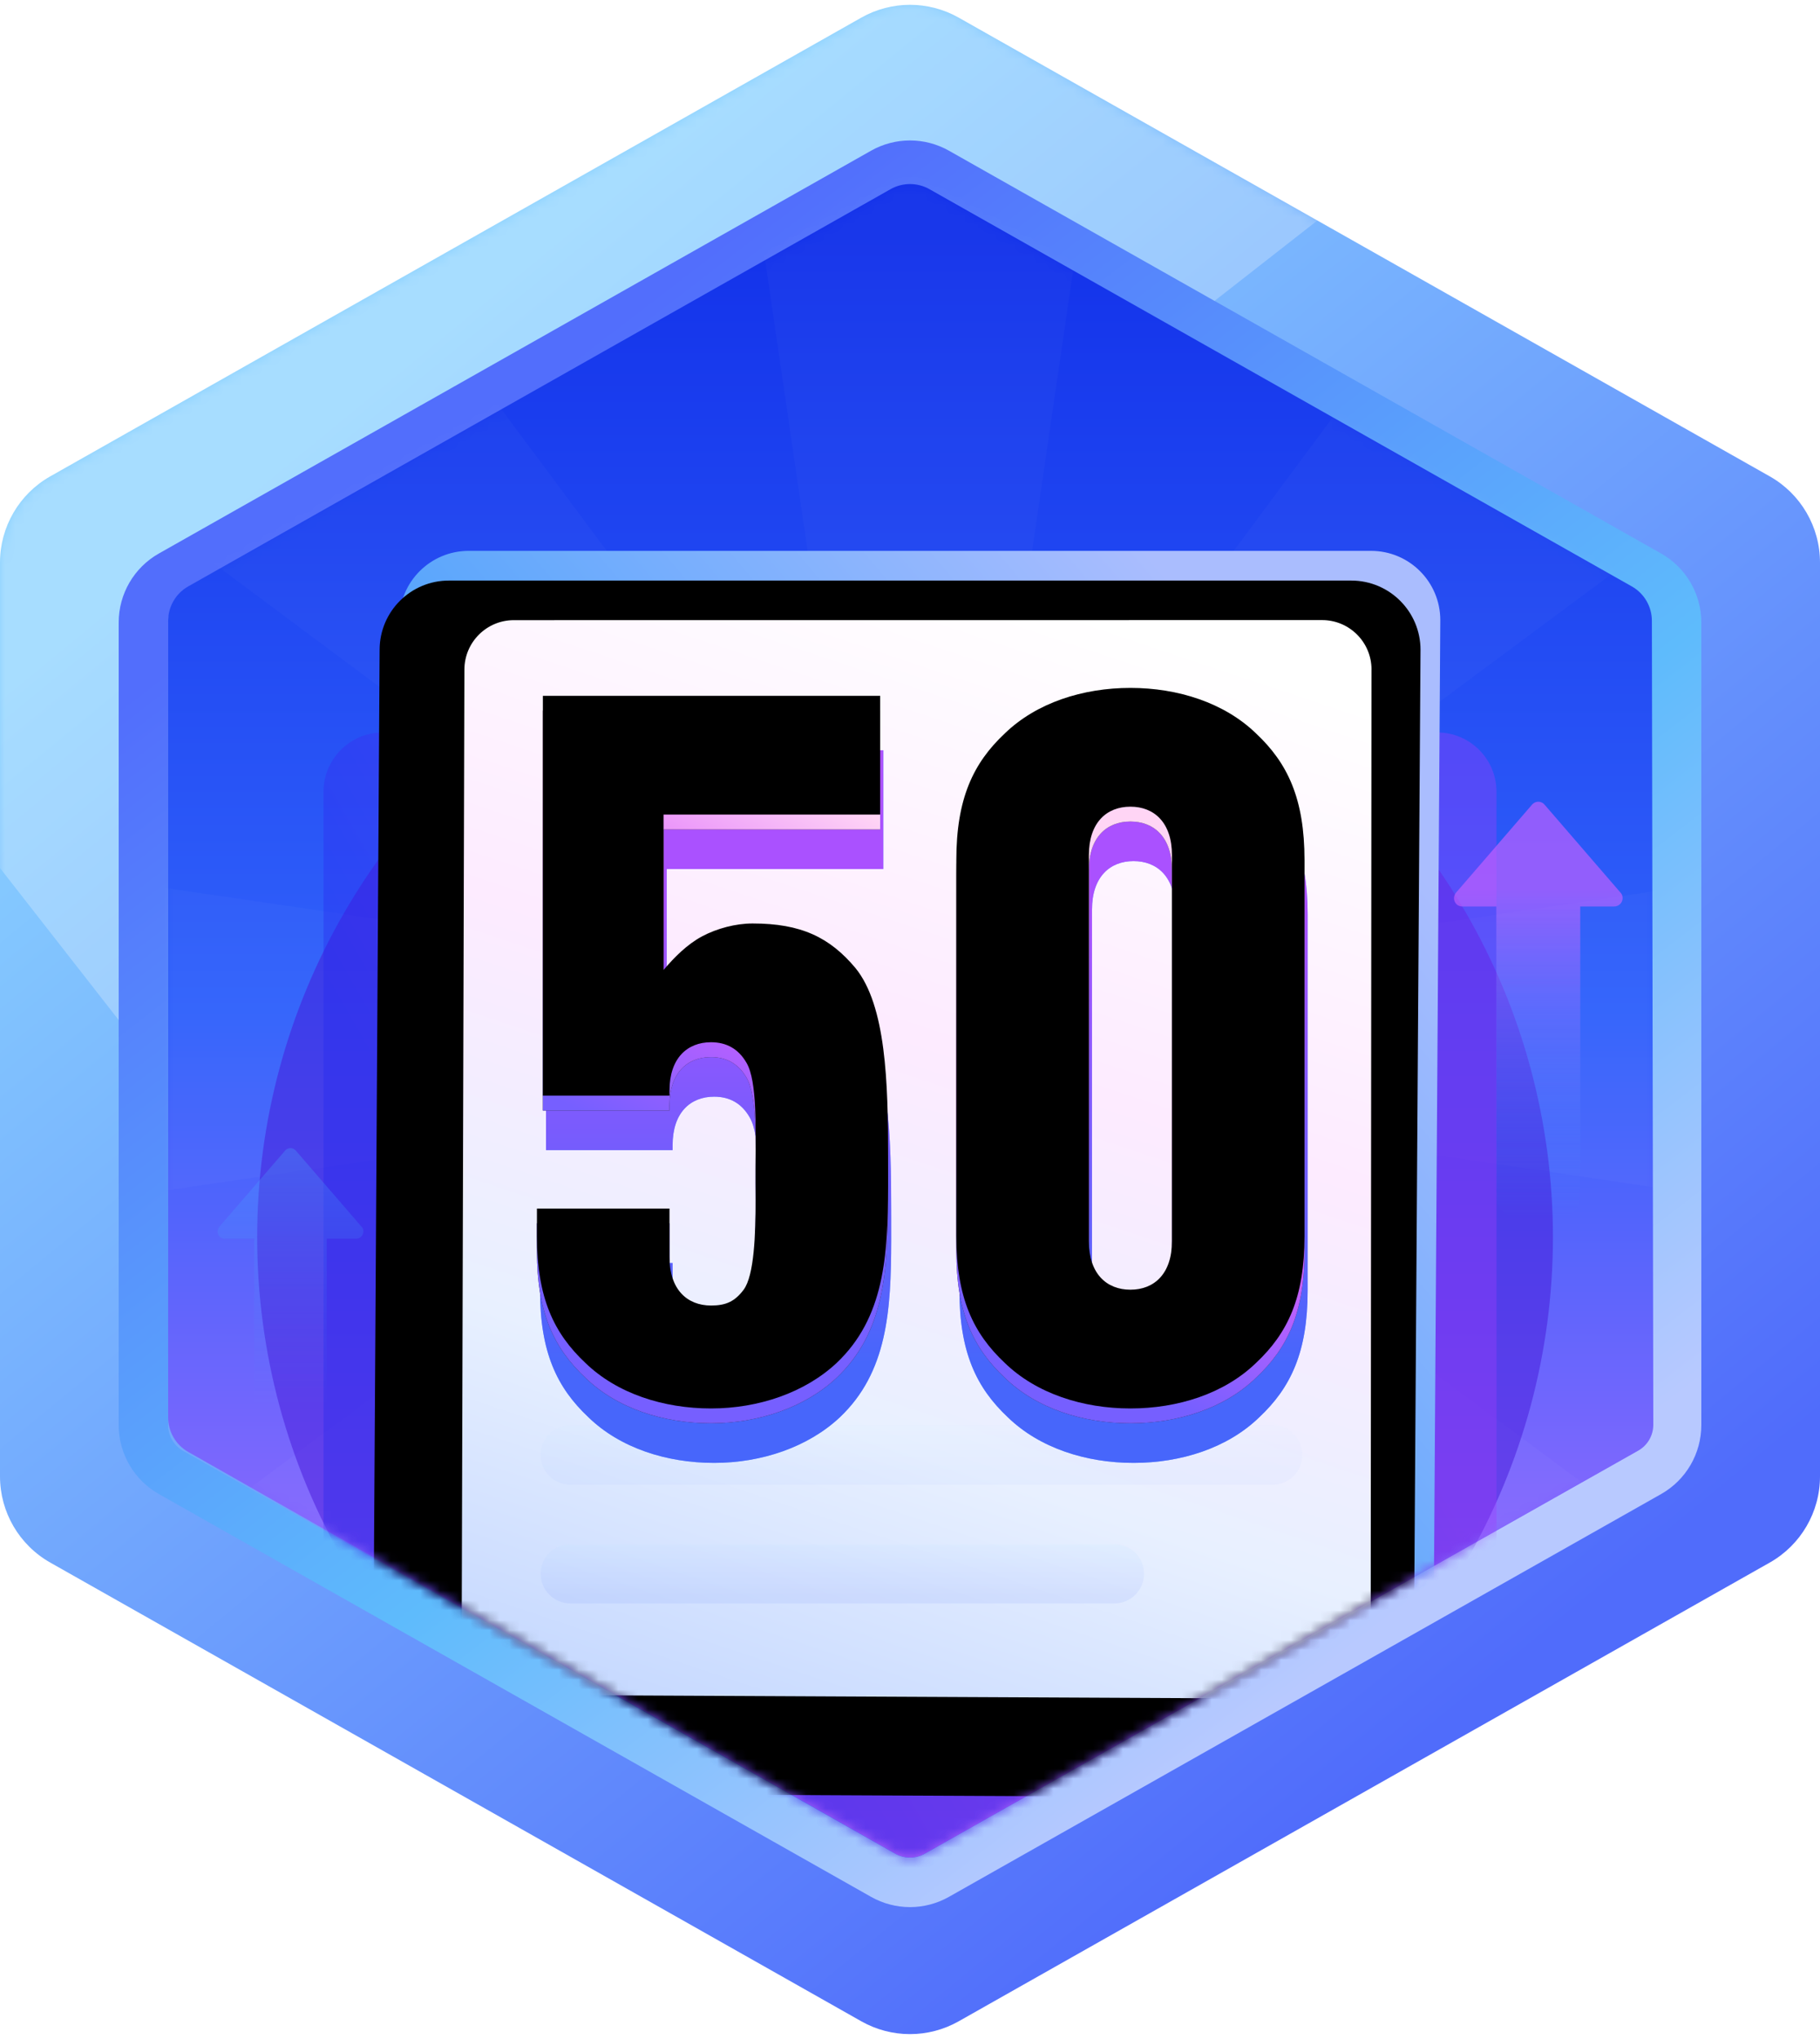 <svg xmlns:xlink="http://www.w3.org/1999/xlink" xmlns="http://www.w3.org/2000/svg" version="1.1" viewBox="0 0 184 206" height="206px" width="184px">
    <title>4.持之以恒</title>
    <defs>
        <linearGradient id="linearGradient-1" y2="17.288%" x2="23.637%" y1="87.314%" x1="74.451%">
            <stop offset="0%" stop-color="#506CFB"></stop>
            <stop offset="100%" stop-color="#89D1FF"></stop>
        </linearGradient>
        <path id="path-2" d="M96.921,1.294 L178.921,47.642 C182.059,49.416 184,52.742 184,56.348 L184,148.679 C184,152.284 182.059,155.61 178.921,157.384 L96.921,203.732 C93.867,205.458 90.133,205.458 87.079,203.732 L5.079,157.384 C1.941,155.61 0,152.284 0,148.679 L0,56.348 C0,52.742 1.941,49.416 5.079,47.642 L87.079,1.294 C90.133,-0.431 93.867,-0.431 96.921,1.294 Z"></path>
        <filter id="filter-4" filterUnits="objectBoundingBox" height="190.0%" width="181.4%" y="-45.0%" x="-40.7%">
            <feGaussianBlur in="SourceGraphic" stdDeviation="22"></feGaussianBlur>
        </filter>
        <linearGradient id="linearGradient-5" y2="15.852%" x2="23.569%" y1="88.165%" x1="73.592%">
            <stop offset="0%" stop-color="#B8C9FF"></stop>
            <stop offset="39.892%" stop-color="#5EBBFC"></stop>
            <stop offset="100%" stop-color="#526EFC"></stop>
        </linearGradient>
        <linearGradient id="linearGradient-6" y2="3.743%" x2="50%" y1="103.484%" x1="50%">
            <stop offset="0%" stop-color="#C66CFF"></stop>
            <stop offset="54.179%" stop-color="#3162FB"></stop>
            <stop offset="100%" stop-color="#1332EA"></stop>
        </linearGradient>
        <path id="path-7" d="M81.968,4.923 L152.972,45.056 C154.226,45.764 155.002,47.091 155.004,48.531 L155.147,129.756 C155.149,130.84 154.566,131.841 153.622,132.374 L81.479,173.089 C80.561,173.607 79.439,173.605 78.523,173.085 L7.025,132.501 C5.774,131.79 5,130.462 5,129.022 L5,48.536 C5,47.094 5.776,45.763 7.032,45.053 L78.032,4.923 C79.253,4.233 80.747,4.233 81.968,4.923 Z"></path>
        <filter id="filter-9" filterUnits="objectBoundingBox" height="191.6%" width="191.6%" y="-45.8%" x="-45.8%">
            <feGaussianBlur in="SourceGraphic" stdDeviation="20"></feGaussianBlur>
        </filter>
        <linearGradient id="linearGradient-10" y2="82.227%" x2="40.264%" y1="50%" x1="90.975%">
            <stop offset="0%" stop-color="#A23BFB"></stop>
            <stop offset="100%" stop-color="#2226EE"></stop>
        </linearGradient>
        <linearGradient id="linearGradient-11" y2="92.392%" x2="50%" y1="0%" x1="50%">
            <stop offset="0%" stop-color="#49BDFF"></stop>
            <stop offset="100%" stop-opacity="0" stop-color="#348EFF"></stop>
        </linearGradient>
        <linearGradient id="linearGradient-12" y2="100%" x2="50%" y1="21.175%" x1="50%">
            <stop offset="0%" stop-color="#CB62FF"></stop>
            <stop offset="100%" stop-opacity="0" stop-color="#348EFF"></stop>
        </linearGradient>
        <linearGradient id="linearGradient-13" y2="15.213%" x2="87.134%" y1="89.925%" x1="12.866%">
            <stop offset="0%" stop-color="#1937EB"></stop>
            <stop offset="50.501%" stop-color="#5AA6FC"></stop>
            <stop offset="100%" stop-color="#AABDFE"></stop>
        </linearGradient>
        <path id="path-14" d="M35.378,41.466 L126.613,41.466 C130.479,41.466 133.613,44.6 133.613,48.466 C133.613,48.482 133.613,48.497 133.612,48.513 L132.892,157.48 C132.867,161.34 129.72,164.452 125.859,164.433 L34.669,164.001 C30.803,163.983 27.684,160.834 27.703,156.968 C27.703,156.964 27.703,156.961 27.703,156.957 L28.379,48.423 C28.403,44.574 31.529,41.466 35.378,41.466 Z"></path>
        <filter id="filter-15" filterUnits="objectBoundingBox" height="104.9%" width="105.6%" y="-2.4%" x="-2.8%">
            <feGaussianBlur result="shadowBlurInner1" in="SourceAlpha" stdDeviation="1.5"></feGaussianBlur>
            <feOffset result="shadowOffsetInner1" in="shadowBlurInner1" dy="3" dx="-2"></feOffset>
            <feComposite result="shadowInnerInner1" k3="1" k2="-1" operator="arithmetic" in2="SourceAlpha" in="shadowOffsetInner1"></feComposite>
            <feColorMatrix in="shadowInnerInner1" type="matrix" values="0 0 0 0 0.564   0 0 0 0 0.873   0 0 0 0 1  0 0 0 1 0"></feColorMatrix>
        </filter>
        <linearGradient id="linearGradient-16" y2="130.322%" x2="50%" y1="4.508%" x1="85.615%">
            <stop offset="0%" stop-color="#FFFFFF"></stop>
            <stop offset="32.551%" stop-color="#FDEBFF"></stop>
            <stop offset="60.736%" stop-color="#E8F0FF"></stop>
            <stop offset="100%" stop-color="#AFC9FF"></stop>
        </linearGradient>
        <linearGradient id="linearGradient-17" y2="100%" x2="50%" y1="0%" x1="50%">
            <stop offset="0%" stop-color="#B3E1FF"></stop>
            <stop offset="100%" stop-color="#506CFB"></stop>
        </linearGradient>
        <linearGradient id="linearGradient-18" y2="84.822%" x2="50%" y1="0%" x1="50%">
            <stop offset="0%" stop-color="#B4E1FF"></stop>
            <stop offset="100%" stop-color="#5473FB"></stop>
        </linearGradient>
        <linearGradient id="linearGradient-19" y2="86.114%" x2="56.236%" y1="22.448%" x1="56.236%">
            <stop offset="0%" stop-color="#AA51FF"></stop>
            <stop offset="100%" stop-color="#4766FB"></stop>
        </linearGradient>
        <path id="path-20" d="M60.2,133.611 C65,133.611 69.7,132.011 72.9,129.011 C77.713,124.461 78.084,118.226 78.102,111.178 L78.102,109.875 C78.102,109.583 78.101,109.29 78.101,108.996 L78.1,108.111 L78.1,108.111 C78.1,100.711 77.9,92.911 74.8,89.111 C72.2,86.011 69.3,84.611 64.4,84.611 C62.7,84.611 60.8,85.111 59.3,85.911 C57.8,86.711 56.5,88.011 55.4,89.311 L55.4,73.611 L77.3,73.611 L77.3,61.611 L43.2,61.611 L43.2,102.011 L56,102.011 L56,101.511 C56,98.211 57.8,96.611 60.2,96.611 C61.8,96.611 63,97.311 63.8,98.711 C64.866,100.551 64.711,105.301 64.701,109.051 L64.7,109.411 C64.7,110.111 64.707,110.902 64.709,111.74 L64.71,112.468 C64.705,116.031 64.568,120.161 63.5,121.611 C62.6,122.811 61.7,123.211 60.2,123.211 C57.8,123.211 56,121.611 56,118.311 L56,113.411 L42.6,113.411 L42.6,116.211 C42.6,122.411 44.3,126.011 47.5,129.011 C50.7,132.111 55.4,133.611 60.2,133.611 Z M102.6,133.611 C107.4,133.611 112.1,132.111 115.3,129.011 C118.5,126.011 120.2,122.411 120.2,116.211 L120.2,78.211 C120.2,72.011 118.5,68.411 115.3,65.411 C112.1,62.311 107.4,60.811 102.6,60.811 C97.8,60.811 93.1,62.311 89.9,65.411 C86.7,68.411 85,72.011 85,78.211 L85,116.211 C85,122.411 86.7,126.011 89.9,129.011 C93.1,132.111 97.8,133.611 102.6,133.611 Z M102.6,121.611 C100.2,121.611 98.4,120.011 98.4,116.711 L98.4,77.711 C98.4,74.411 100.2,72.811 102.6,72.811 C105,72.811 106.8,74.411 106.8,77.711 L106.8,116.711 C106.8,120.011 105,121.611 102.6,121.611 Z"></path>
        <linearGradient id="linearGradient-21" y2="69.413%" x2="30.136%" y1="21.771%" x1="55.146%">
            <stop offset="0%" stop-color="#FFD5F5"></stop>
            <stop offset="47.603%" stop-color="#DA61FF"></stop>
            <stop offset="100%" stop-color="#765FFF"></stop>
        </linearGradient>
        <path id="path-22" d="M59.884,129.611 C64.684,129.611 69.384,128.011 72.584,125.011 C77.397,120.461 77.769,114.226 77.787,107.178 L77.787,105.875 C77.786,105.583 77.786,105.29 77.785,104.996 L77.784,104.111 L77.784,104.111 C77.784,96.711 77.584,88.911 74.484,85.111 C71.884,82.011 68.984,80.611 64.084,80.611 C62.384,80.611 60.484,81.111 58.984,81.911 C57.484,82.711 56.184,84.011 55.084,85.311 L55.084,69.611 L76.984,69.611 L76.984,57.611 L42.884,57.611 L42.884,98.011 L55.684,98.011 L55.684,97.511 C55.684,94.211 57.484,92.611 59.884,92.611 C61.484,92.611 62.684,93.311 63.484,94.711 C64.55,96.551 64.395,101.301 64.385,105.051 L64.384,105.411 C64.384,106.111 64.391,106.902 64.393,107.74 L64.394,108.468 C64.389,112.031 64.253,116.161 63.184,117.611 C62.284,118.811 61.384,119.211 59.884,119.211 C57.484,119.211 55.684,117.611 55.684,114.311 L55.684,109.411 L42.284,109.411 L42.284,112.211 C42.284,118.411 43.984,122.011 47.184,125.011 C50.384,128.111 55.084,129.611 59.884,129.611 Z M102.284,129.611 C107.084,129.611 111.784,128.111 114.984,125.011 C118.184,122.011 119.884,118.411 119.884,112.211 L119.884,74.211 C119.884,68.011 118.184,64.411 114.984,61.411 C111.784,58.311 107.084,56.811 102.284,56.811 C97.484,56.811 92.784,58.311 89.584,61.411 C86.384,64.411 84.684,68.011 84.684,74.211 L84.684,112.211 C84.684,118.411 86.384,122.011 89.584,125.011 C92.784,128.111 97.484,129.611 102.284,129.611 Z M102.284,117.611 C99.884,117.611 98.084,116.011 98.084,112.711 L98.084,73.711 C98.084,70.411 99.884,68.811 102.284,68.811 C104.684,68.811 106.484,70.411 106.484,73.711 L106.484,112.711 C106.484,116.011 104.684,117.611 102.284,117.611 Z"></path>
        <filter id="filter-23" filterUnits="objectBoundingBox" height="103.4%" width="103.2%" y="-1.7%" x="-1.6%">
            <feGaussianBlur result="shadowBlurInner1" in="SourceAlpha" stdDeviation="0.5"></feGaussianBlur>
            <feOffset result="shadowOffsetInner1" in="shadowBlurInner1" dy="-1.5" dx="0"></feOffset>
            <feComposite result="shadowInnerInner1" k3="1" k2="-1" operator="arithmetic" in2="SourceAlpha" in="shadowOffsetInner1"></feComposite>
            <feColorMatrix in="shadowInnerInner1" type="matrix" values="0 0 0 0 0.894   0 0 0 0 0.506   0 0 0 0 0.988  0 0 0 1 0"></feColorMatrix>
        </filter>
    </defs>
    <g fill-rule="evenodd" fill="none" stroke-width="1" stroke="none" id="页面-1">
        <g transform="translate(-1295, -477)" id="勋章">
            <g transform="translate(1295, 477.487)" id="4.持之以恒">
                <mask fill="white" id="mask-3">
                    <use xlink:href="#path-2"></use>
                </mask>
                <use xlink:href="#path-2" fill="url(#linearGradient-1)" id="蒙版"></use>
                <polygon points="-21.275 59.983 100.867 -35.445 140.885 15.776 18.743 111.203" mask="url(#mask-3)" filter="url(#filter-4)" opacity="0.5" fill="#FFFFFF" id="矩形"></polygon>
                <g mask="url(#mask-3)" id="矩形-+-矩形-+-矩形-+-矩形蒙版">
                    <g transform="translate(12, 13.703)">
                        <path fill-rule="nonzero" fill="url(#linearGradient-5)" stroke="none" id="蒙版" d="M83.936,1.035 L155.936,41.731 C158.447,43.15 160,45.811 160,48.696 L160,129.795 C160,132.679 158.447,135.34 155.936,136.76 L83.936,177.455 C81.494,178.836 78.506,178.836 76.064,177.455 L4.064,136.76 C1.553,135.34 0,132.679 0,129.795 L0,48.696 C0,45.811 1.553,43.15 4.064,41.731 L76.064,1.035 C78.506,-0.345 81.494,-0.345 83.936,1.035 Z M81.476,5.388 C80.621,4.905 79.588,4.873 78.71,5.292 L78.524,5.388 L6.524,46.084 C5.641,46.583 5.074,47.491 5.007,48.494 L5,48.696 L5,129.795 C5,130.809 5.512,131.749 6.352,132.302 L6.524,132.407 L78.524,173.102 C79.379,173.586 80.412,173.618 81.29,173.199 L81.476,173.102 L153.476,132.407 C154.359,131.908 154.926,131 154.993,129.997 L155,129.795 L155,48.696 C155,47.682 154.488,46.741 153.648,46.189 L153.476,46.084 L81.476,5.388 Z"></path>
                        <mask fill="white" id="mask-8">
                            <use xlink:href="#path-7"></use>
                        </mask>
                        <use xlink:href="#path-7" fill-rule="evenodd" fill="url(#linearGradient-6)" stroke="none" id="蒙版"></use>
                        <polygon points="98 2.811 87.342 75.68 131.205 16.564 155.246 40.606 95.888 84.641 169 73.811 169 107.811 95.891 96.975 155.246 141.015 131.205 165.057 87.17 105.7 98 178.811 64 178.811 74.792 105.994 30.795 165.057 6.754 141.015 65.581 97.2 -7 107.811 -7 73.811 65.578 84.426 6.754 40.606 30.795 16.564 74.609 75.391 64 2.811" mask="url(#mask-8)" opacity="0.15" fill-rule="evenodd" fill="#FFFFFF" stroke="none" id="路径"></polygon>
                        <circle r="65.5" cy="110.811" cx="79.5" mask="url(#mask-8)" filter="url(#filter-9)" opacity="0.7" fill-rule="evenodd" fill="#4615D9" stroke="none" id="椭圆形"></circle>
                        <path mask="url(#mask-8)" opacity="0.6" fill-rule="evenodd" fill="url(#linearGradient-10)" stroke="none" id="矩形" d="M26.705,59.811 L133.295,59.811 C136.608,59.811 139.295,62.497 139.295,65.811 L139.295,184.811 C139.295,188.124 136.608,190.811 133.295,190.811 L26.705,190.811 C23.392,190.811 20.705,188.124 20.705,184.811 L20.705,65.811 C20.705,62.497 23.392,59.811 26.705,59.811 Z"></path>
                        <path mask="url(#mask-8)" opacity="0.5" fill-rule="evenodd" fill="url(#linearGradient-11)" stroke="none" id="路径备份" d="M13.698,110.96 L13.698,127.96 C13.698,128.969 14.523,129.794 15.531,129.794 L19.198,129.794 C20.206,129.794 21.031,128.969 21.031,127.96 L21.031,110.96 L24.001,110.96 C24.404,110.96 24.735,110.63 24.735,110.227 C24.735,110.044 24.68,109.879 24.551,109.75 L17.915,102.069 C17.664,101.766 17.216,101.723 16.913,101.974 C16.904,101.981 16.896,101.988 16.888,101.995 L16.815,102.069 L10.178,109.75 C9.921,110.062 9.94,110.52 10.251,110.795 C10.38,110.905 10.563,110.96 10.728,110.96 L13.698,110.96 Z"></path>
                        <path mask="url(#mask-8)" opacity="0.8" fill-rule="evenodd" fill="url(#linearGradient-12)" stroke="none" id="路径" d="M139.278,77.396 L139.278,106.69 C139.278,107.856 140.232,108.811 141.399,108.811 L145.641,108.811 C146.807,108.811 147.761,107.856 147.761,106.69 L147.761,77.396 L151.197,77.396 C151.664,77.396 152.046,77.014 152.046,76.547 C152.046,76.335 151.982,76.144 151.834,75.996 L144.156,67.109 C143.866,66.759 143.348,66.71 142.997,66.999 C142.987,67.007 142.978,67.016 142.968,67.024 L142.883,67.109 L135.206,75.996 C134.909,76.356 134.93,76.887 135.291,77.205 C135.439,77.332 135.651,77.396 135.842,77.396 L139.278,77.396 Z"></path>
                        <g mask="url(#mask-8)" fill="none" stroke="none" id="矩形备份-5">
                            <use xlink:href="#path-14" fill-rule="evenodd" fill="url(#linearGradient-13)"></use>
                            <use xlink:href="#path-14" filter="url(#filter-15)" fill-opacity="1" fill="black"></use>
                        </g>
                        <path mask="url(#mask-8)" fill-rule="evenodd" fill="url(#linearGradient-16)" stroke="none" id="矩形备份-5" d="M39.951,48.466 L121.659,48.459 C124.42,48.455 126.659,50.693 126.659,53.454 C126.659,53.456 126.659,53.457 126.655,53.459 L126.576,152.446 C126.574,155.208 124.334,157.445 121.572,157.442 C121.566,157.442 121.559,157.442 121.552,157.442 L39.649,157.05 C36.892,157.036 34.665,154.793 34.673,152.036 L34.951,53.452 C34.959,50.696 37.195,48.466 39.951,48.466 Z"></path>
                        <path mask="url(#mask-8)" opacity="0.2" fill-rule="evenodd" fill="url(#linearGradient-17)" stroke="none" id="矩形备份-2" d="M45.659,129.811 L116.659,129.811 C118.316,129.811 119.659,131.154 119.659,132.811 C119.659,134.467 118.316,135.811 116.659,135.811 L45.659,135.811 C44.002,135.811 42.659,134.467 42.659,132.811 C42.659,131.154 44.002,129.811 45.659,129.811 Z"></path>
                        <path mask="url(#mask-8)" opacity="0.3" fill-rule="evenodd" fill="url(#linearGradient-18)" stroke="none" id="矩形备份-2" d="M45.659,141.811 L100.659,141.811 C102.316,141.811 103.659,143.154 103.659,144.811 C103.659,146.467 102.316,147.811 100.659,147.811 L45.659,147.811 C44.002,147.811 42.659,146.467 42.659,144.811 C42.659,143.154 44.002,141.811 45.659,141.811 Z"></path>
                        <g mask="url(#mask-8)" fill-rule="nonzero" fill="none" stroke="none" id="50">
                            <use xlink:href="#path-20" fill="#7AAEFD"></use>
                            <use xlink:href="#path-20" fill="url(#linearGradient-19)"></use>
                        </g>
                        <g mask="url(#mask-8)" fill-rule="nonzero" fill="none" stroke="none" id="50">
                            <use xlink:href="#path-22" fill="#222222"></use>
                            <use xlink:href="#path-22" fill="url(#linearGradient-21)"></use>
                            <use xlink:href="#path-22" filter="url(#filter-23)" fill-opacity="1" fill="black"></use>
                        </g>
                    </g>
                </g>
            </g>
        </g>
    </g>
</svg>